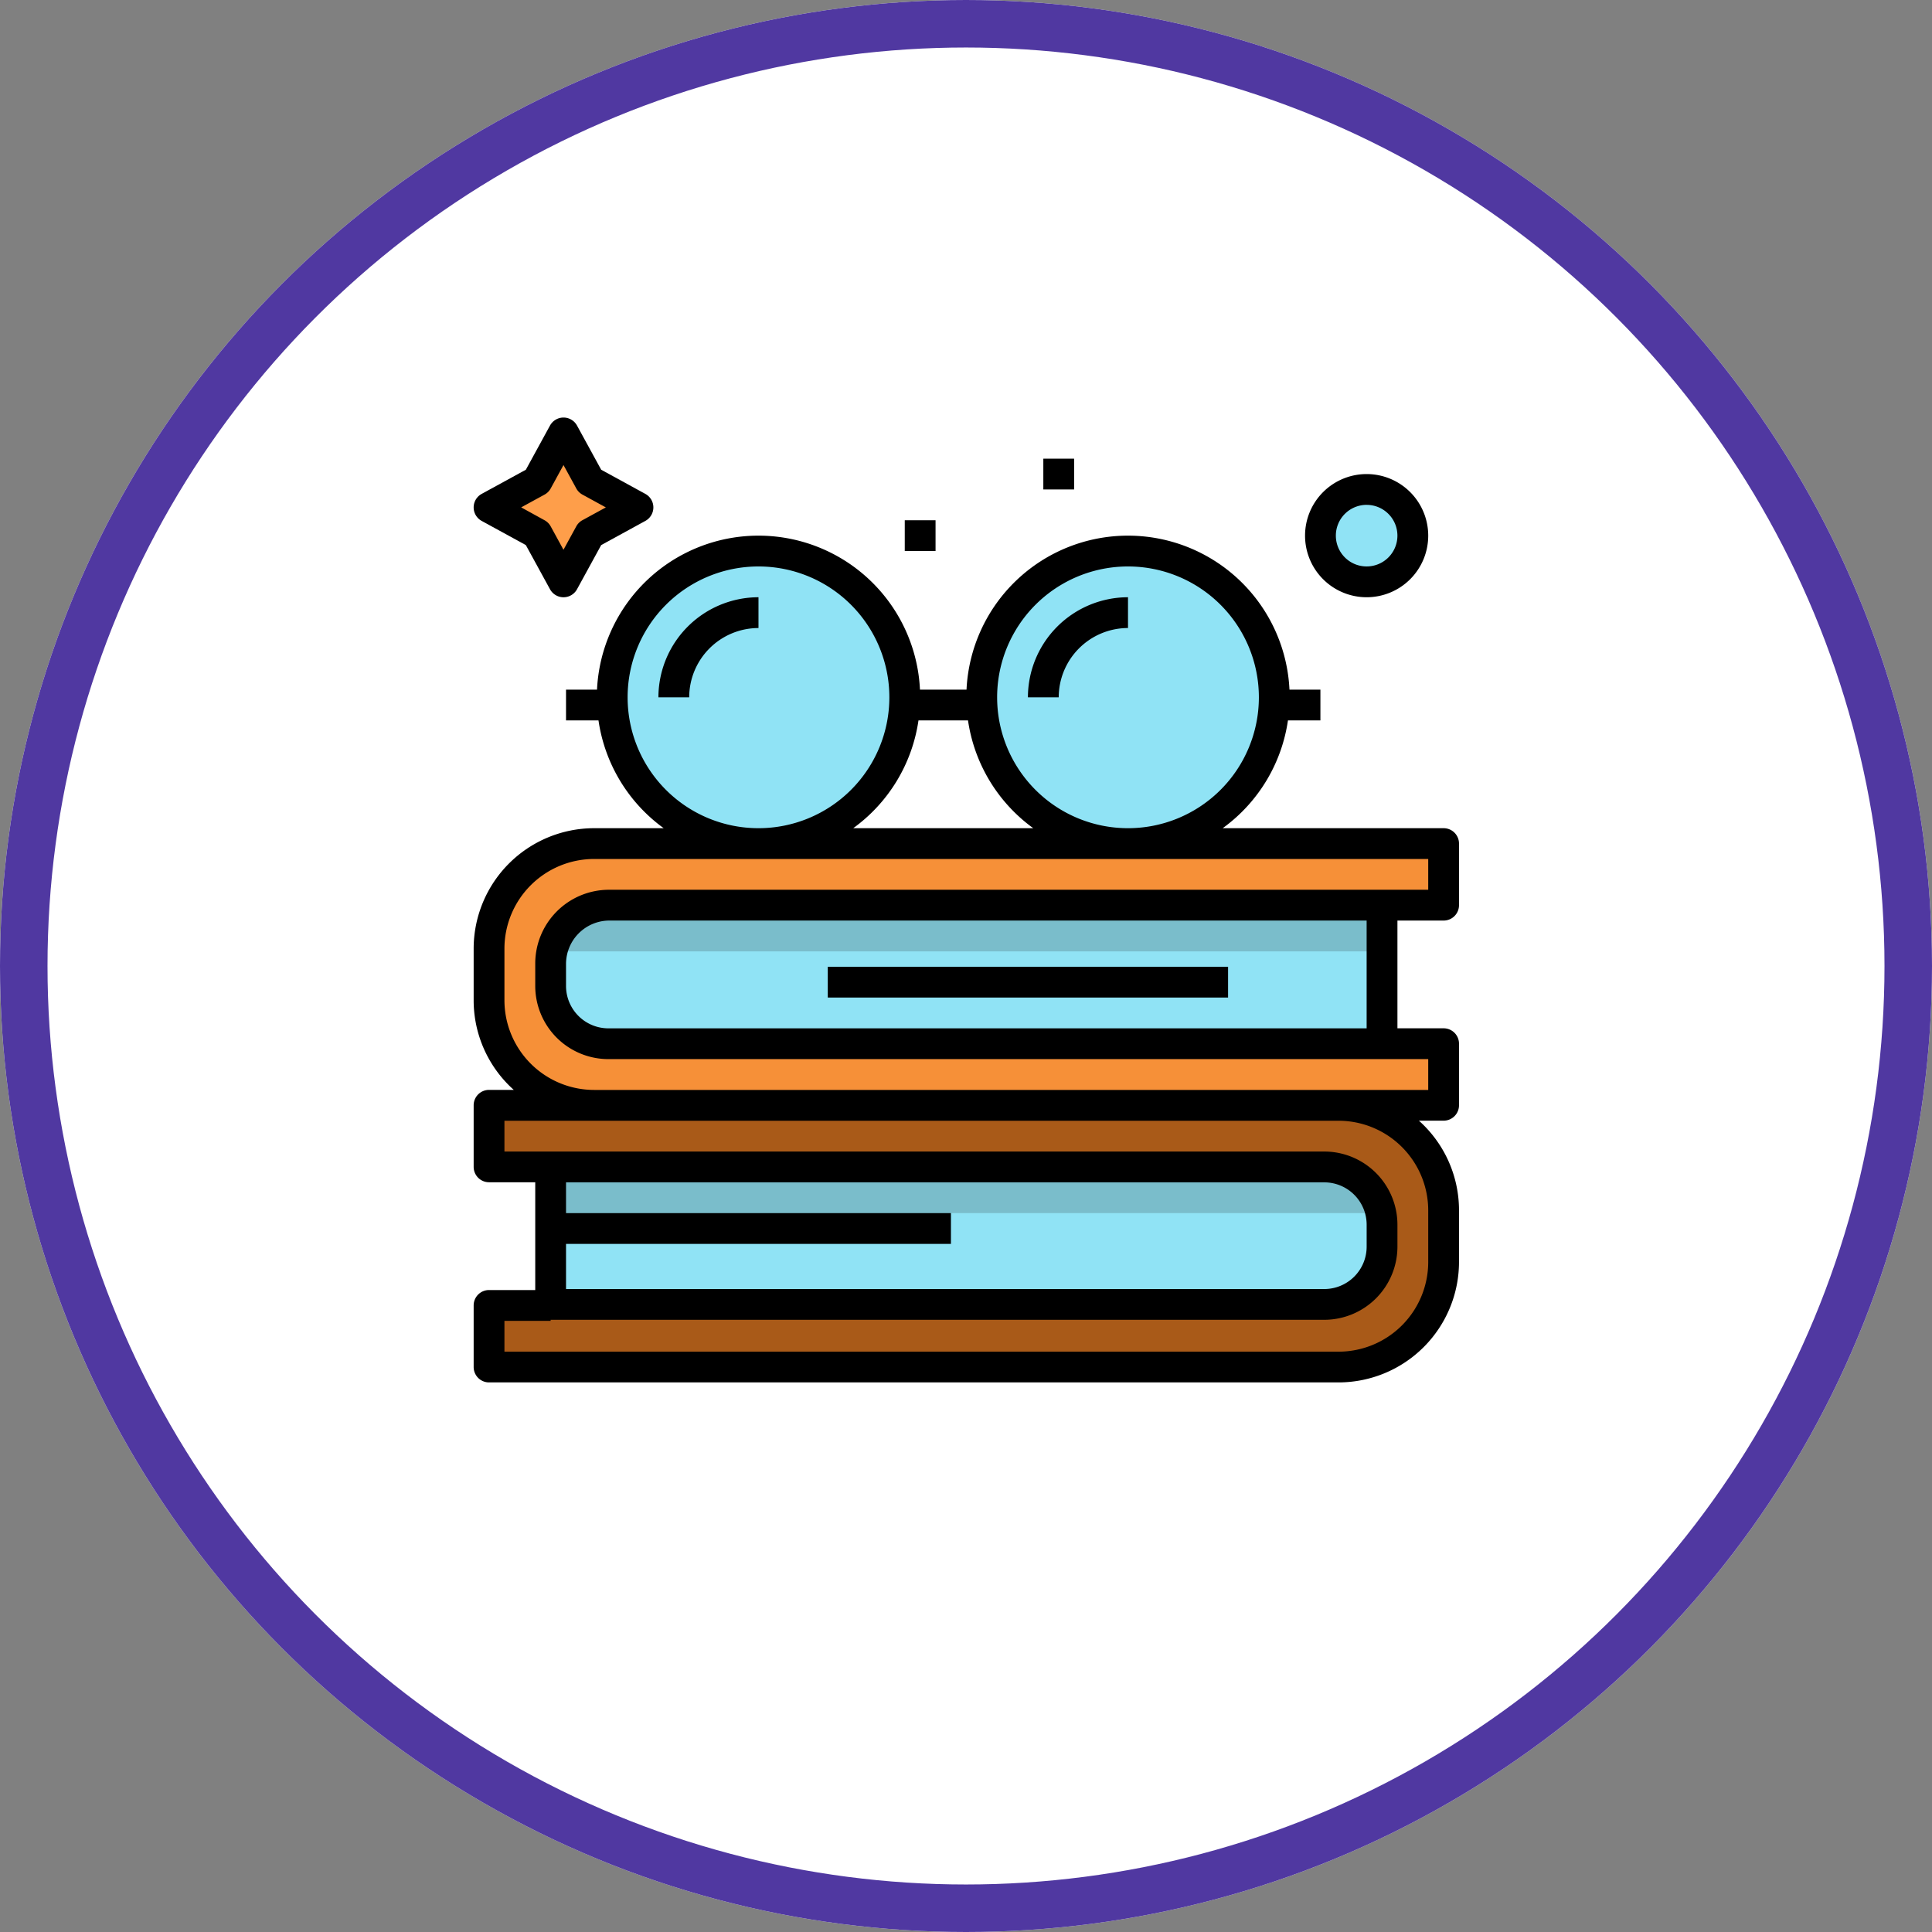 <svg xmlns="http://www.w3.org/2000/svg" width="122" height="122" viewBox="0 0 122 122"><rect x="0" y="0" width="122" height="122" fill="#808080" stroke="none"/><defs><style>.a{fill:#fff;stroke:#5038a1;stroke-width:3px;}.b{fill:#a95a18;}.c{fill:#f69038;}.d{fill:#90e3f5;}.e{fill:#fe9e4a;}.f{fill:#232626;opacity:0.2;}.g{stroke:none;}.h{fill:none;}</style></defs><g transform="translate(-325 -5406)"><g transform="translate(325 5406)"><g class="a"><circle class="g" cx="61" cy="61" r="61"/><circle class="h" cx="61" cy="61" r="59.5"/></g></g><g transform="translate(354.91 5432.367)"><path class="b" d="M11.889,371.889H8V368H61.645a6.633,6.633,0,0,1,6.633,6.633v3.262a6.633,6.633,0,0,1-6.633,6.633H8v-3.889h3.889" transform="translate(-7.028 -324.569)"/><path class="c" d="M64.389,244.639h3.889v3.889H14.633A6.633,6.633,0,0,1,8,241.895v-3.262A6.633,6.633,0,0,1,14.633,232H68.278v3.889H64.389" transform="translate(-7.028 -205.097)"/><g transform="translate(4.861 4.542)"><path class="d" d="M40,400H88.855a3.646,3.646,0,0,1,3.646,3.646v1.389a3.646,3.646,0,0,1-3.646,3.646H40Z" transform="translate(-40 -357.222)"/><path class="d" d="M43.646,264H92.5v8.75H43.646A3.646,3.646,0,0,1,40,269.1v-1.389A3.706,3.706,0,0,1,43.646,264Z" transform="translate(-40 -237.75)"/><circle class="d" cx="9.236" cy="9.236" r="9.236" transform="translate(3.889 3.889)"/><circle class="d" cx="9.236" cy="9.236" r="9.236" transform="translate(27.222 3.889)"/><circle class="d" cx="2.917" cy="2.917" r="2.917" transform="translate(48.612 0)"/></g><path class="e" d="M11.039,21.666,12.7,18.627l1.662,3.039L17.4,23.329l-3.039,1.662L12.7,28.03l-1.662-3.039L8,23.329Z" transform="translate(-7.028 -17.655)"/><path class="f" d="M44.282,264a3.69,3.69,0,0,0-3.558,2.917H93.136V264Z" transform="translate(-35.775 -233.208)"/><path class="f" d="M89.579,400a3.69,3.69,0,0,1,3.558,2.917H40.724V400Z" transform="translate(-35.775 -352.68)"/><path d="M61.25,96.269a.972.972,0,0,0,.972-.972V91.408a.972.972,0,0,0-.972-.972H47.3a10.215,10.215,0,0,0,4.12-6.806h2.05V81.686H51.516a10.208,10.208,0,0,0-20.393,0H28.183a10.208,10.208,0,0,0-20.393,0H5.833V83.63h2.05A10.215,10.215,0,0,0,12,90.436h-4.4A7.614,7.614,0,0,0,0,98.041V101.3a7.587,7.587,0,0,0,2.533,5.661H.972a.972.972,0,0,0-.972.972v3.889a.972.972,0,0,0,.972.972H3.889V119.6H.972a.972.972,0,0,0-.972.972v3.889a.972.972,0,0,0,.972.972H54.617a7.614,7.614,0,0,0,7.605-7.605v-3.262a7.587,7.587,0,0,0-2.533-5.661H61.25a.972.972,0,0,0,.972-.972v-3.889a.972.972,0,0,0-.972-.972H58.334V96.269ZM41.32,73.908a8.264,8.264,0,1,1-8.264,8.264A8.264,8.264,0,0,1,41.32,73.908ZM35.337,90.436H23.969a10.215,10.215,0,0,0,4.12-6.806h3.128A10.215,10.215,0,0,0,35.337,90.436ZM9.722,82.172a8.264,8.264,0,1,1,8.264,8.264,8.264,8.264,0,0,1-8.264-8.264ZM5.833,116.686H30.139v-1.944H5.833V112.8H53.716a2.677,2.677,0,0,1,2.674,2.674v1.389a2.677,2.677,0,0,1-2.674,2.674H5.833Zm54.445-2.117v3.262a5.667,5.667,0,0,1-5.661,5.661H1.944v-1.944H4.861v-.069H53.716a4.623,4.623,0,0,0,4.618-4.618v-1.389a4.623,4.623,0,0,0-4.618-4.618H1.944v-1.944H54.617A5.667,5.667,0,0,1,60.278,114.569Zm0-7.605H7.605A5.667,5.667,0,0,1,1.944,101.3V98.041A5.667,5.667,0,0,1,7.605,92.38H60.278v1.944H8.507a4.658,4.658,0,0,0-4.618,4.687V100.4a4.623,4.623,0,0,0,4.618,4.618H60.278ZM56.389,96.269v6.806H8.507A2.677,2.677,0,0,1,5.833,100.4V99.012a2.745,2.745,0,0,1,2.674-2.743Z" transform="translate(0 -64.505)"/><path d="M184,296h25.278v1.944H184Z" transform="translate(-161.639 -261.319)"/><path d="M96,110.32h1.944a4.38,4.38,0,0,1,4.375-4.375V104A6.327,6.327,0,0,0,96,110.32Z" transform="translate(-84.333 -92.653)"/><path d="M294.32,105.944V104a6.327,6.327,0,0,0-6.32,6.32h1.945A4.38,4.38,0,0,1,294.32,105.944Z" transform="translate(-253 -92.653)"/><path d="M435.889,47.778A3.889,3.889,0,1,0,432,43.889,3.889,3.889,0,0,0,435.889,47.778Zm0-5.833a1.944,1.944,0,1,1-1.944,1.944A1.944,1.944,0,0,1,435.889,41.944Z" transform="translate(-379.5 -36.431)"/><path d="M.505,17.155l2.789,1.526L4.82,21.47a.972.972,0,0,0,1.706,0l1.526-2.789,2.789-1.526a.972.972,0,0,0,0-1.706L8.052,13.923,6.526,11.134a.972.972,0,0,0-1.706,0L3.295,13.923.505,15.449a.972.972,0,0,0,0,1.706Zm3.972-1.662a.972.972,0,0,0,.386-.386l.809-1.48.809,1.48a.972.972,0,0,0,.386.386l1.479.809-1.48.809a.972.972,0,0,0-.386.386l-.809,1.48L4.864,17.5a.972.972,0,0,0-.386-.386L3,16.3Z" transform="translate(0.001 -10.628)"/><path d="M224,64h1.944v1.944H224Z" transform="translate(-196.777 -57.514)"/><path d="M296,32h1.944v1.944H296Z" transform="translate(-260.027 -29.403)"/></g></g></svg>